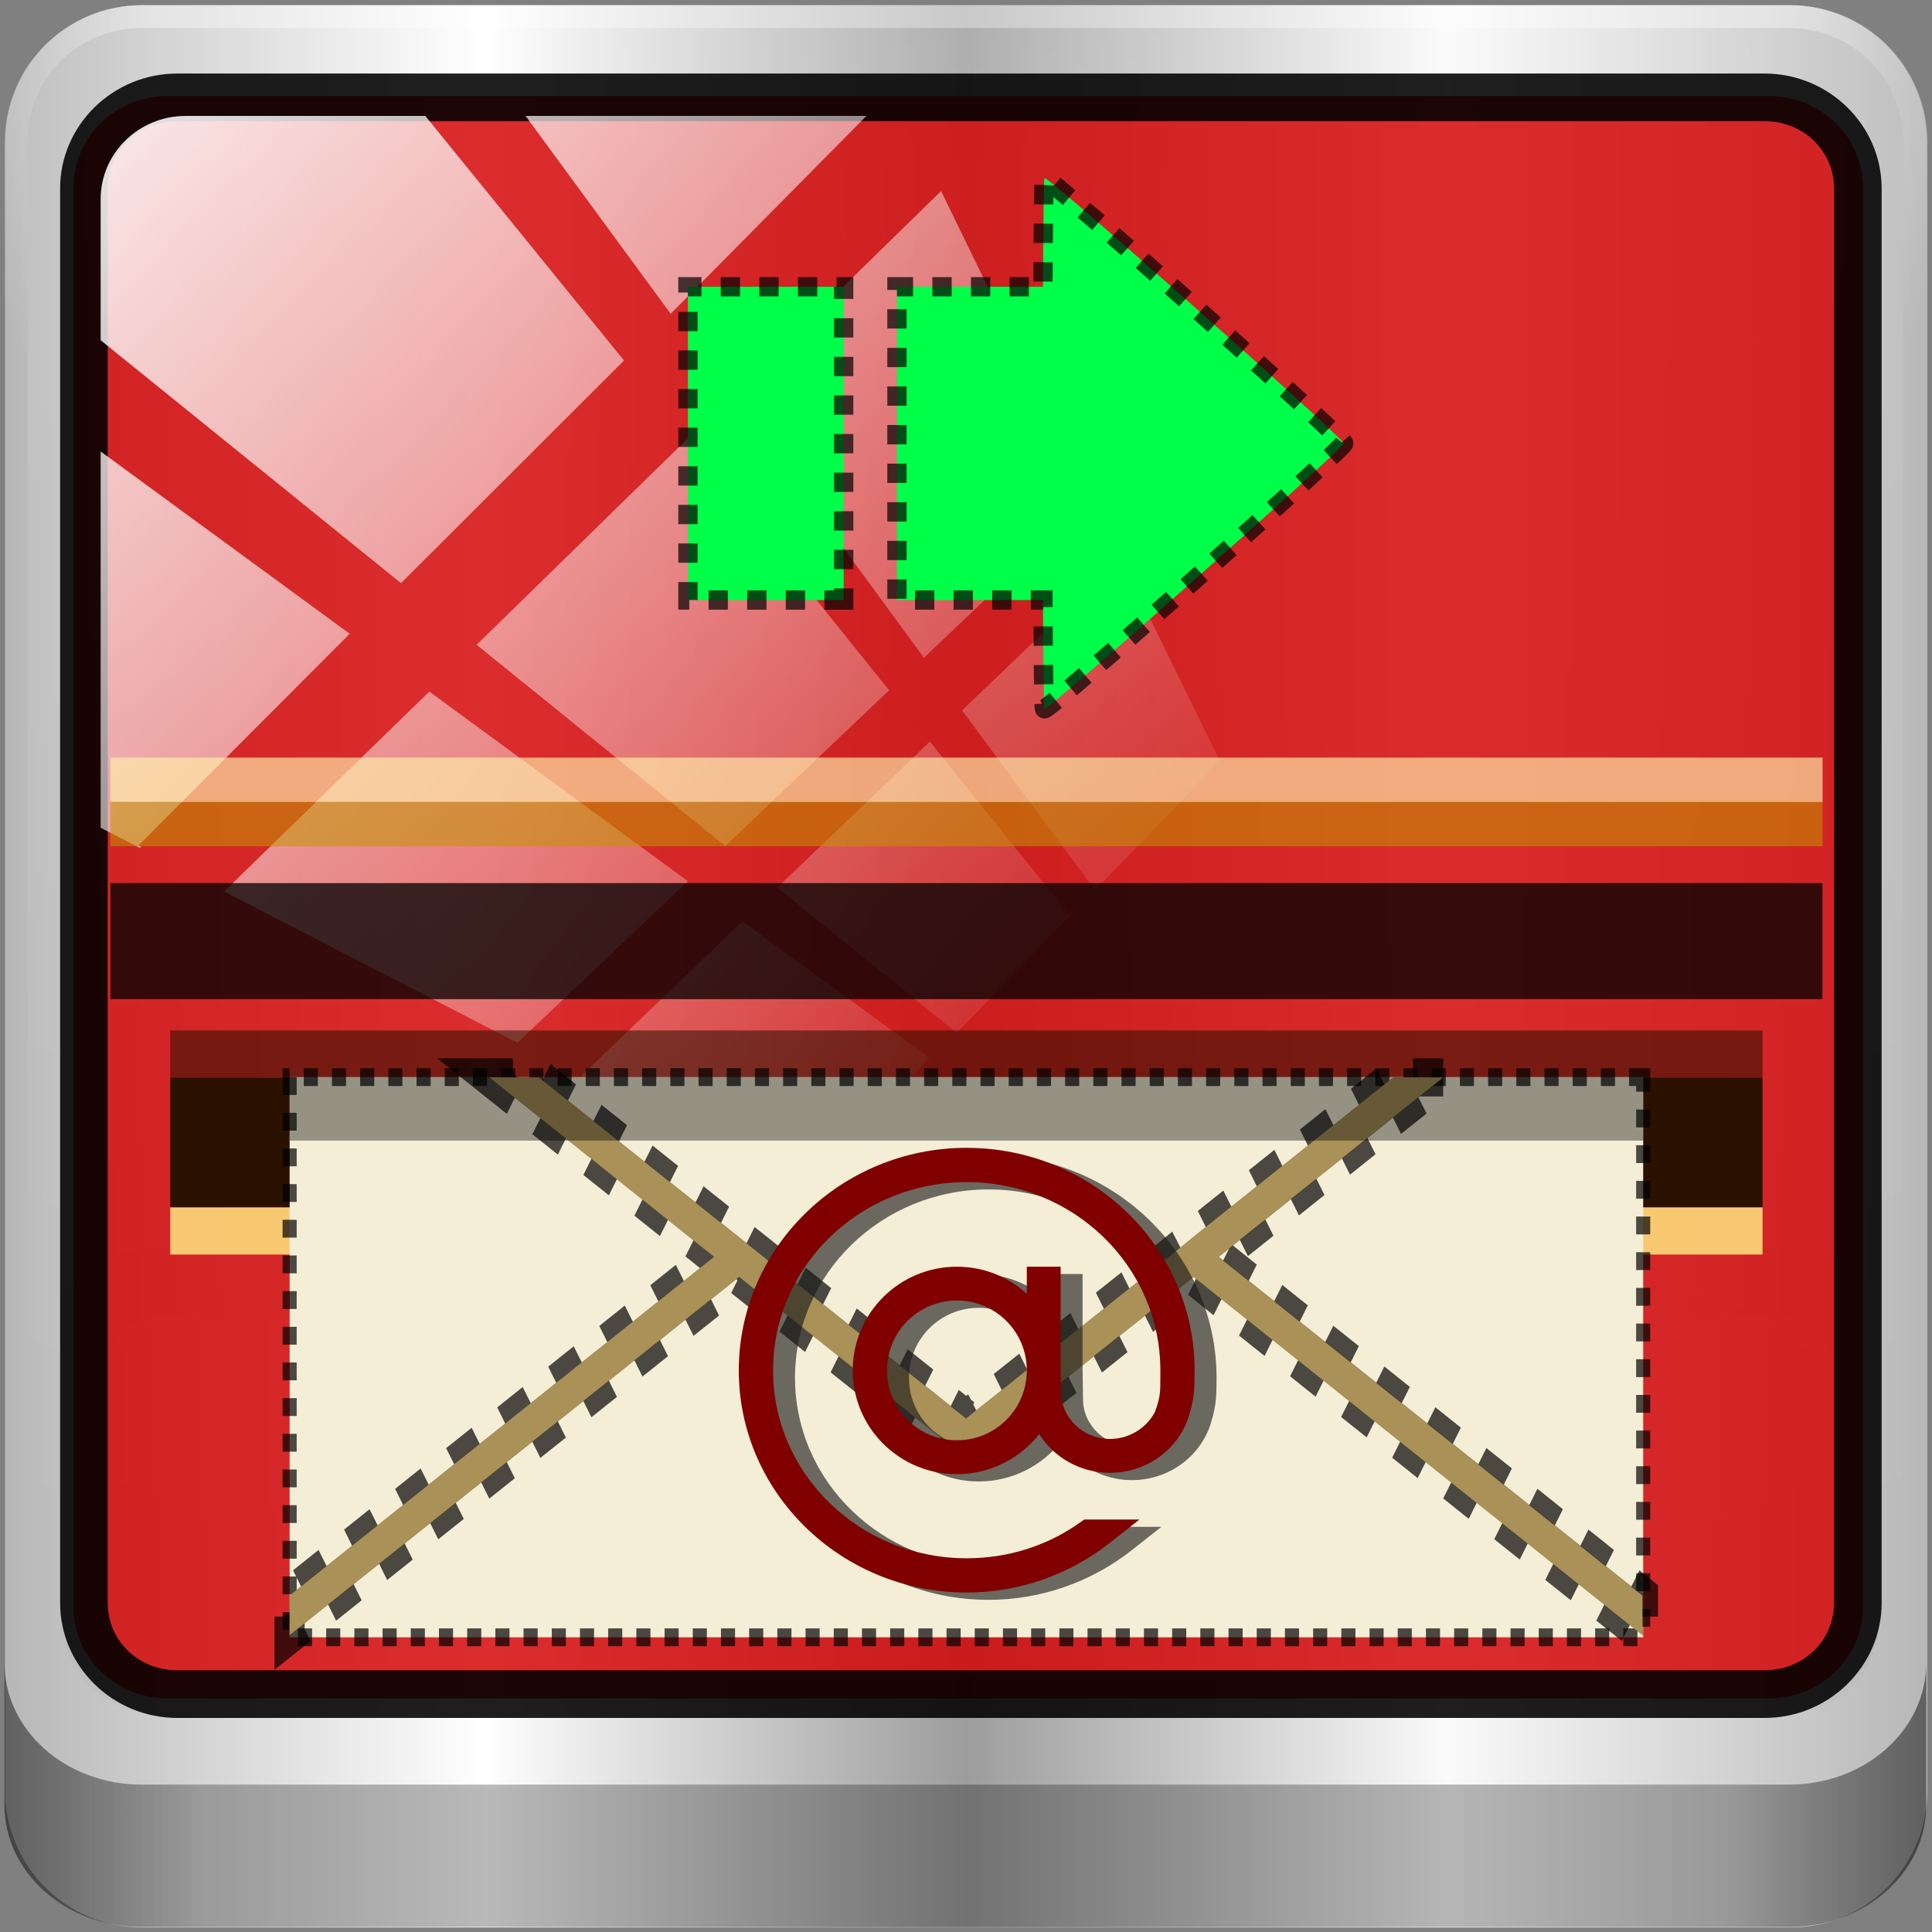 <?xml version="1.0" encoding="UTF-8" standalone="no"?>
<svg
   xmlns:dc="http://purl.org/dc/elements/1.1/"
   xmlns:cc="http://creativecommons.org/ns#"
   xmlns:rdf="http://www.w3.org/1999/02/22-rdf-syntax-ns#"
   xmlns:svg="http://www.w3.org/2000/svg"
   xmlns="http://www.w3.org/2000/svg"
   xmlns:xlink="http://www.w3.org/1999/xlink"
   xmlns:sodipodi="http://sodipodi.sourceforge.net/DTD/sodipodi-0.dtd"
   xmlns:inkscape="http://www.inkscape.org/namespaces/inkscape"
   width="96"
   height="96"
   viewBox="0 0 96 96"
   id="svg2"
   version="1.1"
   inkscape:version="0.92.2 2405546, 2018-03-11"
   sodipodi:docname="stock_mail-send.svg">
  <rect x="0" y="0" width="96" height="96" fill="#808080" stroke="none"/>
  <defs
     id="defs26">
    <linearGradient
       y2="47"
       x2="90"
       y1="47"
       x1="6"
       gradientTransform="matrix(1.139,0,0,1.139,-12.504,-39.001)"
       gradientUnits="userSpaceOnUse"
       id="linearGradient15935"
       xlink:href="#linearGradient6139-0-0"
       inkscape:collect="always" />
    <linearGradient
       id="linearGradient6139-0-0">
      <stop
         style="stop-color:#b7b7b7;stop-opacity:1;"
         offset="0"
         id="stop6141-2-9" />
      <stop
         id="stop6151-0-8"
         offset="0.25"
         style="stop-color:#ffffff;stop-opacity:1;" />
      <stop
         id="stop6147-1-4"
         offset="0.5"
         style="stop-color:#9d9d9d;stop-opacity:1;" />
      <stop
         style="stop-color:#fafafa;stop-opacity:1;"
         offset="0.75"
         id="stop6149-4-9" />
      <stop
         style="stop-color:#b7b7b7;stop-opacity:1;"
         offset="1"
         id="stop6143-4-8" />
    </linearGradient>
    <radialGradient
       r="41"
       fy="6.213"
       fx="158"
       cy="6.213"
       cx="158"
       gradientTransform="matrix(0,1.621,-2.038,0,160.664,-243.037)"
       gradientUnits="userSpaceOnUse"
       id="radialGradient15937"
       xlink:href="#linearGradient3888-8-4-8-6-7"
       inkscape:collect="always" />
    <linearGradient
       id="linearGradient3888-8-4-8-6-7"
       inkscape:collect="always">
      <stop
         id="stop3890-4-7-9-7-0"
         offset="0"
         style="stop-color:#ffffff;stop-opacity:1;" />
      <stop
         id="stop3892-5-8-2-7-0"
         offset="1"
         style="stop-color:#ffffff;stop-opacity:0;" />
    </linearGradient>
    <radialGradient
       r="42"
       fy="-27"
       fx="48"
       cy="-27"
       cx="48"
       gradientTransform="matrix(-1.072,0,0,-0.875,199.464,-19.126)"
       gradientUnits="userSpaceOnUse"
       id="radialGradient15939"
       xlink:href="#linearGradient4091-0-3-0-7-0"
       inkscape:collect="always" />
    <linearGradient
       id="linearGradient4091-0-3-0-7-0">
      <stop
         id="stop4093-3-6-4-2-5"
         offset="0"
         style="stop-color:#ffffff;stop-opacity:1;" />
      <stop
         style="stop-color:#ffffff;stop-opacity:1;"
         offset="0.8"
         id="stop4099-6-1-8-3-2" />
      <stop
         id="stop4095-1-0-7-9-7"
         offset="1"
         style="stop-color:#ffffff;stop-opacity:0;" />
    </linearGradient>
    <linearGradient
       y2="82.984"
       x2="-10.188"
       y1="82.984"
       x1="-94"
       gradientTransform="matrix(1,0,0,0.889,200,8.943)"
       gradientUnits="userSpaceOnUse"
       id="linearGradient15941"
       xlink:href="#linearGradient3832-0-6-1-1-0"
       inkscape:collect="always" />
    <linearGradient
       id="linearGradient3832-0-6-1-1-0">
      <stop
         id="stop3834-6-3-7-1-2"
         offset="0"
         style="stop-color:#000000;stop-opacity:1;" />
      <stop
         style="stop-color:#000000;stop-opacity:0.588;"
         offset="0.1"
         id="stop3872-2-4-7" />
      <stop
         id="stop3844-6-2-7-6-3"
         offset="0.9"
         style="stop-color:#000000;stop-opacity:0.588;" />
      <stop
         id="stop3836-5-0-2-9-1"
         offset="1"
         style="stop-color:#000000;stop-opacity:1;" />
    </linearGradient>
    <linearGradient
       id="linearGradient15653">
      <stop
         id="stop15655"
         offset="0"
         style="stop-color:#dc2222;stop-opacity:1;" />
      <stop
         id="stop15657"
         offset="1"
         style="stop-color:#bb1d1d;stop-opacity:1;" />
    </linearGradient>
    <linearGradient
       x1="45.448"
       y1="92.54"
       x2="45.448"
       y2="7.017"
       id="ButtonShadow-4"
       gradientUnits="userSpaceOnUse"
       gradientTransform="scale(1.006,0.994)">
      <stop
         id="stop3750-5"
         style="stop-color:#000000;stop-opacity:1"
         offset="0" />
      <stop
         id="stop3752-3"
         style="stop-color:#000000;stop-opacity:0.588"
         offset="1" />
    </linearGradient>
    <filter
       id="filter3174-2"
       style="color-interpolation-filters:sRGB">
      <feGaussianBlur
         id="feGaussianBlur3176-5"
         stdDeviation="1.71" />
    </filter>
    <linearGradient
       id="linearGradient5700-9-0">
      <stop
         style="stop-color:#ffffff;stop-opacity:0;"
         offset="0"
         id="stop5702-6-4" />
      <stop
         id="stop5704-6-1"
         offset="0.037"
         style="stop-color:#ffffff;stop-opacity:0.851;" />
      <stop
         style="stop-color:#ffffff;stop-opacity:0;"
         offset="0.065"
         id="stop5706-4-6" />
      <stop
         id="stop5712-0-7"
         offset="0.945"
         style="stop-color:#ffffff;stop-opacity:0;" />
      <stop
         id="stop5710-1-5"
         offset="0.966"
         style="stop-color:#ffffff;stop-opacity:0.851;" />
      <stop
         style="stop-color:#ffffff;stop-opacity:0;"
         offset="1"
         id="stop5708-7-5" />
    </linearGradient>
    <style
       id="current-color-scheme"
       type="text/css">
      .ColorScheme-Text {
        color:#4d4d4d;
      }
      </style>
    <linearGradient
       id="linearGradient6139-0">
      <stop
         style="stop-color:#b2babc;stop-opacity:1"
         offset="0"
         id="stop6141-2" />
      <stop
         id="stop6151-0"
         offset="0.25"
         style="stop-color:#ffffff;stop-opacity:1;" />
      <stop
         id="stop6147-1"
         offset="0.5"
         style="stop-color:#96a1a4;stop-opacity:1" />
      <stop
         style="stop-color:#f9fafb;stop-opacity:1;"
         offset="0.75"
         id="stop6149-4" />
      <stop
         style="stop-color:#b2b9bc;stop-opacity:1"
         offset="1"
         id="stop6143-4" />
    </linearGradient>
    <linearGradient
       y2="14.514"
       x2="50.528"
       y1="-28.642"
       x1="2.771"
       gradientUnits="userSpaceOnUse"
       id="linearGradient4767"
       xlink:href="#linearGradient3888-8-4-8-6-7"
       inkscape:collect="always" />
    <clipPath
       clipPathUnits="userSpaceOnUse"
       id="clipPath4156-4-1">
      <path
         style="opacity:0.6;fill:#ffffff;fill-opacity:1;stroke:none"
         d="m 27.046,-55.695 -14.214,13.321 h 0.061 l 15.653,21.771 10.231,-10.546 C 38.562,-32.302 27.468,-54.819 27.046,-55.695 Z M 9.647,-39.383 -5.241,-25.321 15.988,-7.806 26.372,-18.383 Z m 31.491,12.951 -9.741,9.714 8.945,12.458 7.781,-7.555 z m -49.84,4.379 -13.754,12.982 26.283,13.846 0.061,-0.062 -0.123,-0.062 L 13.599,-5.401 -8.702,-22.053 Z m 38.015,7.401 -9.803,9.775 11.579,9.559 7.628,-7.401 -8.669,-11.009 z m 20.187,5.674 -7.383,7.216 6.188,8.542 5.82,-6.137 z m -32.195,6.322 -9.557,9.498 13.662,7.185 7.934,-7.678 z m 23.312,2.374 -7.107,6.938 8.363,6.907 5.361,-5.674 -0.061,-0.092 -0.092,0.123 -6.464,-8.203 z m -8.73,8.542 -7.505,7.339 10.354,5.458 c 1.397,-1.321 5.675,-6.123 5.851,-6.322 z"
         id="path4158-0-8"
         inkscape:connector-curvature="0" />
    </clipPath>
    <clipPath
       clipPathUnits="userSpaceOnUse"
       id="clipPath4156-4-1-2">
      <path
         style="opacity:0.6;fill:#ffffff;fill-opacity:1;stroke:none"
         d="m 27.046,-55.695 -14.214,13.321 h 0.061 l 15.653,21.771 10.231,-10.546 C 38.562,-32.302 27.468,-54.819 27.046,-55.695 Z M 9.647,-39.383 -5.241,-25.321 15.988,-7.806 26.372,-18.383 Z m 31.491,12.951 -9.741,9.714 8.945,12.458 7.781,-7.555 z m -49.84,4.379 -13.754,12.982 26.283,13.846 0.061,-0.062 -0.123,-0.062 L 13.599,-5.401 -8.702,-22.053 Z m 38.015,7.401 -9.803,9.775 11.579,9.559 7.628,-7.401 -8.669,-11.009 z m 20.187,5.674 -7.383,7.216 6.188,8.542 5.82,-6.137 z m -32.195,6.322 -9.557,9.498 13.662,7.185 7.934,-7.678 z m 23.312,2.374 -7.107,6.938 8.363,6.907 5.361,-5.674 -0.061,-0.092 -0.092,0.123 -6.464,-8.203 z m -8.73,8.542 -7.505,7.339 10.354,5.458 c 1.397,-1.321 5.675,-6.123 5.851,-6.322 z"
         id="path4158-0-8-9"
         inkscape:connector-curvature="0" />
    </clipPath>
    <linearGradient
       inkscape:collect="always"
       xlink:href="#linearGradient3888-8-4-8-6-7"
       id="linearGradient1070"
       gradientUnits="userSpaceOnUse"
       x1="2.771"
       y1="-28.642"
       x2="50.528"
       y2="14.514" />
  </defs>
  <sodipodi:namedview
     pagecolor="#ffffff"
     bordercolor="#666666"
     borderopacity="1"
     objecttolerance="10"
     gridtolerance="10"
     guidetolerance="10"
     inkscape:pageopacity="0"
     inkscape:pageshadow="2"
     inkscape:window-width="1920"
     inkscape:window-height="1026"
     id="namedview24"
     showgrid="true"
     inkscape:zoom="7.5208333"
     inkscape:cx="19.279778"
     inkscape:cy="48"
     inkscape:window-x="0"
     inkscape:window-y="28"
     inkscape:window-maximized="1"
     inkscape:current-layer="g3738"
     inkscape:snap-global="false">
    <inkscape:grid
       type="xygrid"
       id="grid4186" />
  </sodipodi:namedview>
  <g
     transform="translate(1.8999999e-7,32)"
     inkscape:label="Layer 1"
     id="layer1">
    <g
       id="g4611">
      <g
         id="g3470"
         transform="translate(94.321,-29.295)">
        <g
           style="display:none"
           id="layer2-5">
          <path
             style="opacity:0.9;fill:url(#ButtonShadow-4);fill-opacity:1;fill-rule:nonzero;stroke:none;filter:url(#filter3174-2)"
             id="rect3745-8"
             inkscape:connector-curvature="0"
             d="M 11,7 C 7.676,7 5,9.676 5,13 v 33.688 c 2.238,0.124 4.661,0.236 5.875,0.438 0.661,0.11 -0.084,0.241 -1.125,0.344 C 8.709,47.572 7.355,47.665 6.844,47.75 6.222,47.853 5.626,47.904 5,48 v 1.062 c 0.38,0.036 0.718,0.031 0.938,0.031 0.809,10e-7 1.16,0.216 1.312,0.562 0.153,0.347 0.094,0.84 0.094,1.406 0,0.425 -0.942,0.663 -1.156,1.375 C 6.111,52.692 5.551,52.946 5,53.188 v 2.219 c 0.736,0.025 1.433,0.057 1.844,0.312 C 7.125,55.894 6.069,56.124 5,56.312 v 7.562 c 1.138,0.18 3.31,0.926 3.969,1.062 1.09,0.226 1.225,0.335 0.875,0.438 -0.35,0.103 -1.174,0.175 -2,0.312 C 6.866,65.85 5.908,66.142 5,66.344 V 86 c 0,3.324 2.676,6 6,6 h 13 c 0.095,-0.438 0.151,-0.931 0.25,-1.438 0.14,-0.718 0.255,-1.342 0.375,-1.594 0.03,-0.063 0.058,-0.114 0.094,-0.125 0.107,-0.033 0.238,0.192 0.469,0.781 0.304,0.778 0.54,1.647 0.688,2.375 h 0.75 c 0.276,-0.494 0.579,-1.138 0.812,-1.438 0.099,-0.127 0.275,0.132 0.531,0.375 0.256,0.243 0.589,0.486 0.938,0.375 0.649,-0.207 1.603,-0.726 2.031,-1 0.14,-0.089 0.3,-0.158 0.406,-0.188 0.106,-0.03 0.174,-0.018 0.25,0 0.151,0.035 0.232,0.145 0.344,0.281 0.223,0.273 0.467,0.656 1.062,0.656 0.478,0 0.657,-0.033 0.781,0.062 0.124,0.095 0.197,0.315 0.406,0.875 h 8.875 c -0.048,-0.594 1.041,-2.152 1.219,-3.062 0.191,-0.976 0.214,-1.242 0.281,-1.062 0.067,0.18 0.193,0.794 0.469,1.5 0.11,0.282 0.214,0.358 0.312,0.281 0.099,-0.077 0.169,-0.294 0.25,-0.562 0.162,-0.537 0.286,-1.297 0.344,-1.594 0.131,-0.67 0.129,-1.787 0.125,-2.281 -9.11e-4,-0.124 -0.006,-0.218 0,-0.25 0.018,-0.097 0.081,0.312 0.281,1.594 0.164,1.047 0.548,2.688 0.719,3.562 0.17,0.868 0.298,1.322 0.406,1.875 H 75.688 c 0.039,-0.495 0.035,-1.099 0.062,-1.5 0.02,-0.301 0.066,-0.487 0.156,-0.469 0.03,0.006 0.051,0.039 0.094,0.094 0.233,0.298 0.631,1.165 0.969,1.875 H 85 c 3.324,0 6,-2.676 6,-6 v -7.219 c -0.169,0.004 -0.29,-4e-6 -0.5,0 -1.33,0 -2.638,-4e-6 -3.969,0 -1.227,0 -2.054,-9.64e-4 -2.25,-0.062 -0.196,-0.062 0.233,-0.183 1.469,-0.5 C 86.405,78.051 89.092,77.291 91,76.875 V 38.469 C 90.347,38.202 89.793,37.98 89.25,37.562 89.107,37.453 88.801,37.17 88.281,37 87.761,36.83 87.007,36.744 86,36.938 c -1.533,0.295 -1.686,0.283 -1.25,0.156 0.436,-0.127 1.469,-0.381 2.25,-0.531 1.153,-0.222 2.722,-1.204 4,-1.844 v -4.562 c -0.698,-0.258 -1.422,-0.558 -1.75,-1.062 -0.21,-0.323 -0.322,-0.513 -0.312,-0.625 0.009,-0.112 0.133,-0.149 0.25,-0.188 0.117,-0.038 0.261,-0.054 0.375,-0.156 0.114,-0.102 0.187,-0.292 0.188,-0.594 0,-0.323 0.082,-0.887 0.062,-1.406 -0.01,-0.26 -0.036,-0.497 -0.125,-0.688 -0.089,-0.19 -0.219,-0.333 -0.438,-0.375 -0.575,-0.11 -0.848,-0.234 -0.906,-0.344 -0.058,-0.11 0.072,-0.189 0.281,-0.281 0.418,-0.184 1.133,-0.339 1.125,-0.344 -0.669,-0.386 -5.247,-0.921 -5,-0.969 0.333,-0.064 0.667,-0.124 1,-0.188 1.048,-0.201 2.433,-0.309 3.75,-0.562 0.573,-0.11 0.912,-0.251 1.125,-0.438 0.213,-0.187 0.294,-0.423 0.375,-0.625 V 13 C 91,9.676 88.324,7 85,7 H 33.625 C 33.722,8.398 33.827,9.959 33.531,9.188 33.321,8.638 33.21,8.05 33,7.5 32.947,7.361 32.904,7.171 32.844,7 H 30.812 C 30.572,7.492 30.363,7.971 30.031,8.188 29.524,8.519 29.245,8.682 29,8.594 28.755,8.505 28.523,8.167 28.156,7.688 27.993,7.474 27.722,7.256 27.406,7 h -6.812 L 19.281,12.562 17.531,7 H 17.312 l -1.75,8.938 L 14.156,7 Z" />
        </g>
        <g
           id="g3738"
           transform="matrix(0.888,0,0,0.888,-88.925,-1.977)">
          <g
             id="g935"
             transform="translate(0.113,-0.113)">
            <g
               transform="matrix(1.124,0,0,1.124,0.463,37.018)"
               id="g15905">
              <path
                 style="display:inline;fill:url(#linearGradient15935);fill-opacity:1;fill-rule:nonzero;stroke:none"
                 d="M 83.196,-33.305 H 1.168 c -3.787,0 -6.836,3.049 -6.836,6.836 v 82.029 c 0,3.787 3.049,6.836 6.836,6.836 H 83.196 c 3.787,0 6.836,-3.049 6.836,-6.836 v -82.029 c 0,-3.787 -3.049,-6.836 -6.836,-6.836 z"
                 id="rect4251-1"
                 inkscape:connector-curvature="0" />
              <g
                 id="g3272"
                 transform="matrix(1.139,0,0,1.139,-126.432,-38.431)">
                <path
                   sodipodi:nodetypes="sscccsccscccsss"
                   inkscape:connector-curvature="0"
                   id="path3400-6"
                   d="m 112,5.5 c -2.787,0 -5,2.213 -5,5 v 20.719 7 38.594 c 1.071,1.629 2.897,2.719 5,2.719 h 4 64 4 c 2.103,0 3.929,-1.09 5,-2.719 v -38.594 -7 V 10.5 c 0,-2.787 -2.213,-5 -5,-5 z"
                   style="display:inline;opacity:0.2;fill:url(#radialGradient15937);fill-opacity:1;fill-rule:nonzero;stroke:none" />
                <path
                   inkscape:connector-curvature="0"
                   id="path4236-5"
                   d="m 112,4.5 c -3.324,0 -6,2.676 -6,6 v 15 h 1 v -15 c 0,-2.787 2.213,-5 5,-5 h 72 c 2.787,0 5,2.213 5,5 v 15 h 1 v -15 c 0,-3.324 -2.676,-6 -6,-6 z"
                   style="display:inline;opacity:0.45;fill:url(#radialGradient15939);fill-opacity:1;fill-rule:nonzero;stroke:none" />
                <path
                   style="opacity:0.47;fill:url(#linearGradient15941);fill-opacity:1;fill-rule:nonzero;stroke:none"
                   d="m 106,76.942 v 0.889 0.889 0.889 1.778 1.778 c 0,2.955 2.676,5.334 6,5.334 h 72 c 3.324,0 6,-2.379 6,-5.334 v -1.778 -1.778 -0.889 -0.889 -0.889 c 0,2.955 -2.676,5.334 -6,5.334 h -72 c -3.324,0 -6,-2.379 -6,-5.334 z"
                   id="path4242-5"
                   inkscape:connector-curvature="0" />
              </g>
              <path
                 style="color:#000000;font-style:normal;font-variant:normal;font-weight:normal;font-stretch:normal;font-size:medium;line-height:normal;font-family:Sans;-inkscape-font-specification:Sans;text-indent:0;text-align:start;text-decoration:none;text-decoration-line:none;letter-spacing:normal;word-spacing:normal;text-transform:none;writing-mode:lr-tb;direction:ltr;baseline-shift:baseline;text-anchor:start;display:inline;overflow:visible;visibility:visible;opacity:0.02;fill:#000000;fill-opacity:1;fill-rule:nonzero;stroke:none;stroke-width:6;marker:none;enable-background:accumulate"
                 d="m 1.963,28.541 c -1.885,0 -3.649,0.984 -4.759,2.434 v 16.164 c 0,2.576 2.123,4.649 4.759,4.649 H 82.868 c 2.637,0 4.759,-2.074 4.759,-4.649 V 30.974 C 86.517,29.524 84.753,28.541 82.868,28.541 Z m 0,3.487 H 82.868 c 1.359,0 2.38,0.997 2.38,2.325 v 12.786 c 0,1.328 -1.02,2.325 -2.38,2.325 H 1.963 c -1.359,0 -2.38,-0.997 -2.38,-2.325 V 34.352 c 0,-1.328 1.02,-2.325 2.38,-2.325 z"
                 id="path4972"
                 inkscape:connector-curvature="0" />
              <path
                 sodipodi:nodetypes="sssssssss"
                 inkscape:connector-curvature="0"
                 style="color:#000000;display:inline;overflow:visible;visibility:visible;opacity:0.822;fill:#d40000;fill-opacity:1;fill-rule:nonzero;stroke:none;stroke-width:1.966;marker:none;enable-background:accumulate"
                 d="M 2.425,-28.778 H 82.14 c 2.598,0 4.689,2.033 4.689,4.558 v 70.651 c 0,2.525 -2.091,4.558 -4.689,4.558 H 2.425 c -2.598,0 -4.689,-2.033 -4.689,-4.558 v -70.651 c 0,-2.525 2.091,-4.558 4.689,-4.558 z"
                 id="path4970" />
              <path
                 inkscape:connector-curvature="0"
                 id="path4989"
                 d="m 2.906,-29.902 c -3.197,0 -5.832,2.561 -5.832,5.729 v 70.406 c 0,3.167 2.635,5.729 5.832,5.729 h 79.018 c 3.197,0 5.832,-2.561 5.832,-5.729 v -70.406 c 0,-3.167 -2.635,-5.729 -5.832,-5.729 z m 0,2.371 h 79.018 c 1.953,0 3.463,1.492 3.463,3.357 v 70.406 c 0,1.866 -1.51,3.357 -3.463,3.357 H 2.906 c -1.953,0 -3.463,-1.492 -3.463,-3.357 v -70.406 c 0,-1.866 1.51,-3.357 3.463,-3.357 z"
                 style="color:#000000;font-style:normal;font-variant:normal;font-weight:normal;font-stretch:normal;font-size:medium;line-height:normal;font-family:sans-serif;font-variant-ligatures:normal;font-variant-position:normal;font-variant-caps:normal;font-variant-numeric:normal;font-variant-alternates:normal;font-feature-settings:normal;text-indent:0;text-align:start;text-decoration:none;text-decoration-line:none;text-decoration-style:solid;text-decoration-color:#000000;letter-spacing:normal;word-spacing:normal;text-transform:none;writing-mode:lr-tb;direction:ltr;text-orientation:mixed;dominant-baseline:auto;baseline-shift:baseline;text-anchor:start;white-space:normal;shape-padding:0;clip-rule:nonzero;display:inline;overflow:visible;visibility:visible;opacity:1;isolation:auto;mix-blend-mode:normal;color-interpolation:sRGB;color-interpolation-filters:linearRGB;solid-color:#000000;solid-opacity:1;vector-effect:none;fill:#000000;fill-opacity:0.877;fill-rule:nonzero;stroke:none;stroke-width:2.371;stroke-linecap:butt;stroke-linejoin:miter;stroke-miterlimit:4;stroke-dasharray:none;stroke-dashoffset:0;stroke-opacity:0.776;marker:none;color-rendering:auto;image-rendering:auto;shape-rendering:auto;text-rendering:auto;enable-background:accumulate" />
              <rect
                 transform="matrix(1.069,0,0,1.048,-3.046,3.649)"
                 style="display:inline;opacity:0.88;fill:url(#linearGradient1070);fill-opacity:1;stroke:none"
                 id="rect4146"
                 width="75.966"
                 height="69.024"
                 x="2"
                 y="-30"
                 rx="3.957"
                 ry="3.957"
                 clip-path="url(#clipPath4156-4-1-2)" />
            </g>
            <g
               id="g3065"
               transform="matrix(0.998,0,0,0.998,-0.012,-16.573)">
              <rect
                 y="58.374"
                 x="0"
                 height="2.5"
                 width="96"
                 id="rect3067"
                 style="opacity:0.659;fill:#ffeeaa;fill-opacity:1;stroke:none" />
              <rect
                 style="opacity:0.545;fill:#c19500;fill-opacity:1;stroke:none"
                 id="rect3069"
                 width="96"
                 height="2.5"
                 x="0"
                 y="60.847" />
            </g>
            <rect
               style="fill:#2b1100;fill-opacity:1;stroke:none;stroke-width:0.998"
               id="rect3071"
               width="89.101"
               height="7.266"
               x="3.337"
               y="59.59" />
            <rect
               y="-69.492"
               x="3.337"
               height="2.636"
               width="89.101"
               id="rect3073"
               style="opacity:0.846;fill:#ffe680;fill-opacity:1;stroke:none;stroke-width:0.998"
               transform="scale(1,-1)" />
            <rect
               transform="scale(1,-1)"
               style="opacity:0.556;fill:#2b1100;fill-opacity:1;stroke:none;stroke-width:0.998"
               id="rect3075"
               width="89.101"
               height="2.636"
               x="3.337"
               y="-59.59" />
            <rect
               y="48.709"
               x="-0.012"
               height="6.493"
               width="95.799"
               id="rect3077"
               style="opacity:0.753;fill:#000000;fill-opacity:1;stroke:none;stroke-width:0.998" />
            <g
               id="g3079"
               transform="matrix(0.954,0,0,0.998,2.099,11.076)">
              <g
                 transform="matrix(0.827,0,0,1,108.882,47.663)"
                 id="g3081">
                <rect
                   y="0.923"
                   x="25.622"
                   height="31.409"
                   width="96"
                   id="rect3083"
                   style="fill:#f4eed7;fill-opacity:1;stroke:#000000;stroke-width:1;stroke-miterlimit:4;stroke-dasharray:1, 1;stroke-dashoffset:0;stroke-opacity:0.698"
                   transform="scale(-1,1)" />
                <path
                   style="fill:#070604;fill-opacity:0.506;stroke:#000000;stroke-width:2.14;stroke-miterlimit:4;stroke-dasharray:2.14, 2.14;stroke-dashoffset:0;stroke-opacity:0.698"
                   d="m -107.458,0.936 15.948,10.062 -30.12,19 v 2.219 l 31.896,-20.094 16.099,10.156 16.137,-10.156 31.858,20.094 v -2.219 l -30.082,-19 15.948,-10.062 h -3.552 l -14.172,8.938 -1.738,1.125 -14.399,9.062 -14.361,-9.062 -1.738,-1.094 -14.21,-8.969 z"
                   id="path4527"
                   inkscape:connector-curvature="0" />
                <path
                   inkscape:connector-curvature="0"
                   id="path3085"
                   transform="matrix(1.209,0,0,1,-132.098,-27.876)"
                   d="m 20.375,28.812 13.188,10.062 -24.906,19 v 2.219 L 35.031,40 48.344,50.156 61.688,40 88.031,60.094 V 57.875 l -24.875,-19 13.188,-10.062 h -2.938 L 61.688,37.75 60.25,38.875 l -11.906,9.062 -11.875,-9.062 -1.438,-1.094 -11.75,-8.969 z"
                   style="fill:#a99157;fill-opacity:1;stroke:none" />
              </g>
              <rect
                 style="opacity:0.389;fill:#000000;fill-opacity:1;stroke:none"
                 id="rect3087"
                 width="79.383"
                 height="3.561"
                 x="8.309"
                 y="48.586" />
            </g>
            <g
               transform="matrix(0.991,0,0,0.991,1.507,58.977)"
               id="g3755"
               style="font-style:normal;font-variant:normal;font-weight:normal;font-stretch:normal;font-size:25.136px;line-height:125%;font-family:'Quirky Nots';-inkscape-font-specification:'Quirky Nots';letter-spacing:0px;word-spacing:0px;fill:#1a1a1a;fill-opacity:0.629;stroke:none">
              <path
                 id="path3757"
                 style="font-weight:bold;font-family:Neou;-inkscape-font-specification:'Neou Bold';fill:#1a1a1a;fill-opacity:0.629"
                 d="m 48.057,4.998 c -7.088,0 -12.87,5.63 -12.87,12.568 0,6.912 5.781,12.543 12.87,12.543 2.941,0 5.806,-1.005 8.094,-2.815 l 1.659,-1.307 h -3.117 l -0.176,0.126 c -1.885,1.357 -4.122,2.061 -6.46,2.061 -6.033,0 -10.934,-4.751 -10.934,-10.607 0,-5.882 4.902,-10.632 10.934,-10.632 6.033,0 10.934,4.751 10.934,10.632 0,0.126 0,0.226 0,0.352 0,0.93 0,1.131 -0.302,1.986 -0.478,0.93 -1.483,1.533 -2.539,1.533 -1.508,0 -2.765,-1.181 -2.765,-2.664 l -0.025,-1.86 v -5.203 h -1.91 v 1.533 c -1.056,-0.98 -2.463,-1.533 -3.946,-1.533 -3.243,0 -5.882,2.614 -5.882,5.857 0,3.243 2.639,5.857 5.882,5.857 1.835,0 3.544,-0.855 4.65,-2.262 0.829,1.332 2.338,2.187 3.997,2.187 1.86,0 3.569,-1.081 4.298,-2.79 l 0.025,-0.05 c 0.101,-0.251 0.176,-0.528 0.251,-0.804 0.176,-0.704 0.201,-1.156 0.201,-2.137 0,-6.938 -5.781,-12.568 -12.87,-12.568 M 47.504,21.512 c -2.187,0 -3.946,-1.76 -3.946,-3.946 0,-2.187 1.76,-3.946 3.946,-3.946 2.187,0 3.946,1.76 3.946,3.946 0,2.187 -1.76,3.946 -3.946,3.946"
                 inkscape:connector-curvature="0" />
            </g>
            <path
               style="fill:#00ff49;fill-opacity:1;stroke:#000000;stroke-width:1.08;stroke-miterlimit:4;stroke-dasharray:1.08, 1.08;stroke-dashoffset:0;stroke-opacity:0.698"
               d="m 69.001,24.103 c 0,0.297 -16.575,14.999 -16.743,14.85 -0.048,-0.042 -0.065,-2.652 -0.086,-6.086 h -8.171 V 15.339 h 8.171 c 0.021,-3.434 0.038,-6.044 0.086,-6.086 C 52.426,9.104 69.001,23.806 69.001,24.103 Z M 41.02,32.868 H 32.305 V 15.339 h 8.715 z"
               id="path3089"
               inkscape:connector-curvature="0" />
            <g
               style="font-style:normal;font-variant:normal;font-weight:normal;font-stretch:normal;font-size:25.136px;line-height:125%;font-family:'Quirky Nots';-inkscape-font-specification:'Quirky Nots';letter-spacing:0px;word-spacing:0px;fill:#800000;fill-opacity:1;stroke:none"
               id="g3091"
               transform="matrix(0.991,0,0,0.991,0.28,58.568)">
              <path
                 inkscape:connector-curvature="0"
                 d="m 48.057,4.998 c -7.088,0 -12.87,5.63 -12.87,12.568 0,6.912 5.781,12.543 12.87,12.543 2.941,0 5.806,-1.005 8.094,-2.815 l 1.659,-1.307 h -3.117 l -0.176,0.126 c -1.885,1.357 -4.122,2.061 -6.46,2.061 -6.033,0 -10.934,-4.751 -10.934,-10.607 0,-5.882 4.902,-10.632 10.934,-10.632 6.033,0 10.934,4.751 10.934,10.632 0,0.126 0,0.226 0,0.352 0,0.93 0,1.131 -0.302,1.986 -0.478,0.93 -1.483,1.533 -2.539,1.533 -1.508,0 -2.765,-1.181 -2.765,-2.664 l -0.025,-1.86 v -5.203 h -1.91 v 1.533 c -1.056,-0.98 -2.463,-1.533 -3.946,-1.533 -3.243,0 -5.882,2.614 -5.882,5.857 0,3.243 2.639,5.857 5.882,5.857 1.835,0 3.544,-0.855 4.65,-2.262 0.829,1.332 2.338,2.187 3.997,2.187 1.86,0 3.569,-1.081 4.298,-2.79 l 0.025,-0.05 c 0.101,-0.251 0.176,-0.528 0.251,-0.804 0.176,-0.704 0.201,-1.156 0.201,-2.137 0,-6.938 -5.781,-12.568 -12.87,-12.568 M 47.504,21.512 c -2.187,0 -3.946,-1.76 -3.946,-3.946 0,-2.187 1.76,-3.946 3.946,-3.946 2.187,0 3.946,1.76 3.946,3.946 0,2.187 -1.76,3.946 -3.946,3.946"
                 style="font-weight:bold;font-family:Neou;-inkscape-font-specification:'Neou Bold';fill:#800000;fill-opacity:1"
                 id="path3093" />
            </g>
          </g>
        </g>
      </g>
      <g
         inkscape:label="Livello 1"
         id="layer1-6"
         transform="translate(-15.661,-976.96)" />
    </g>
  </g>
</svg>
